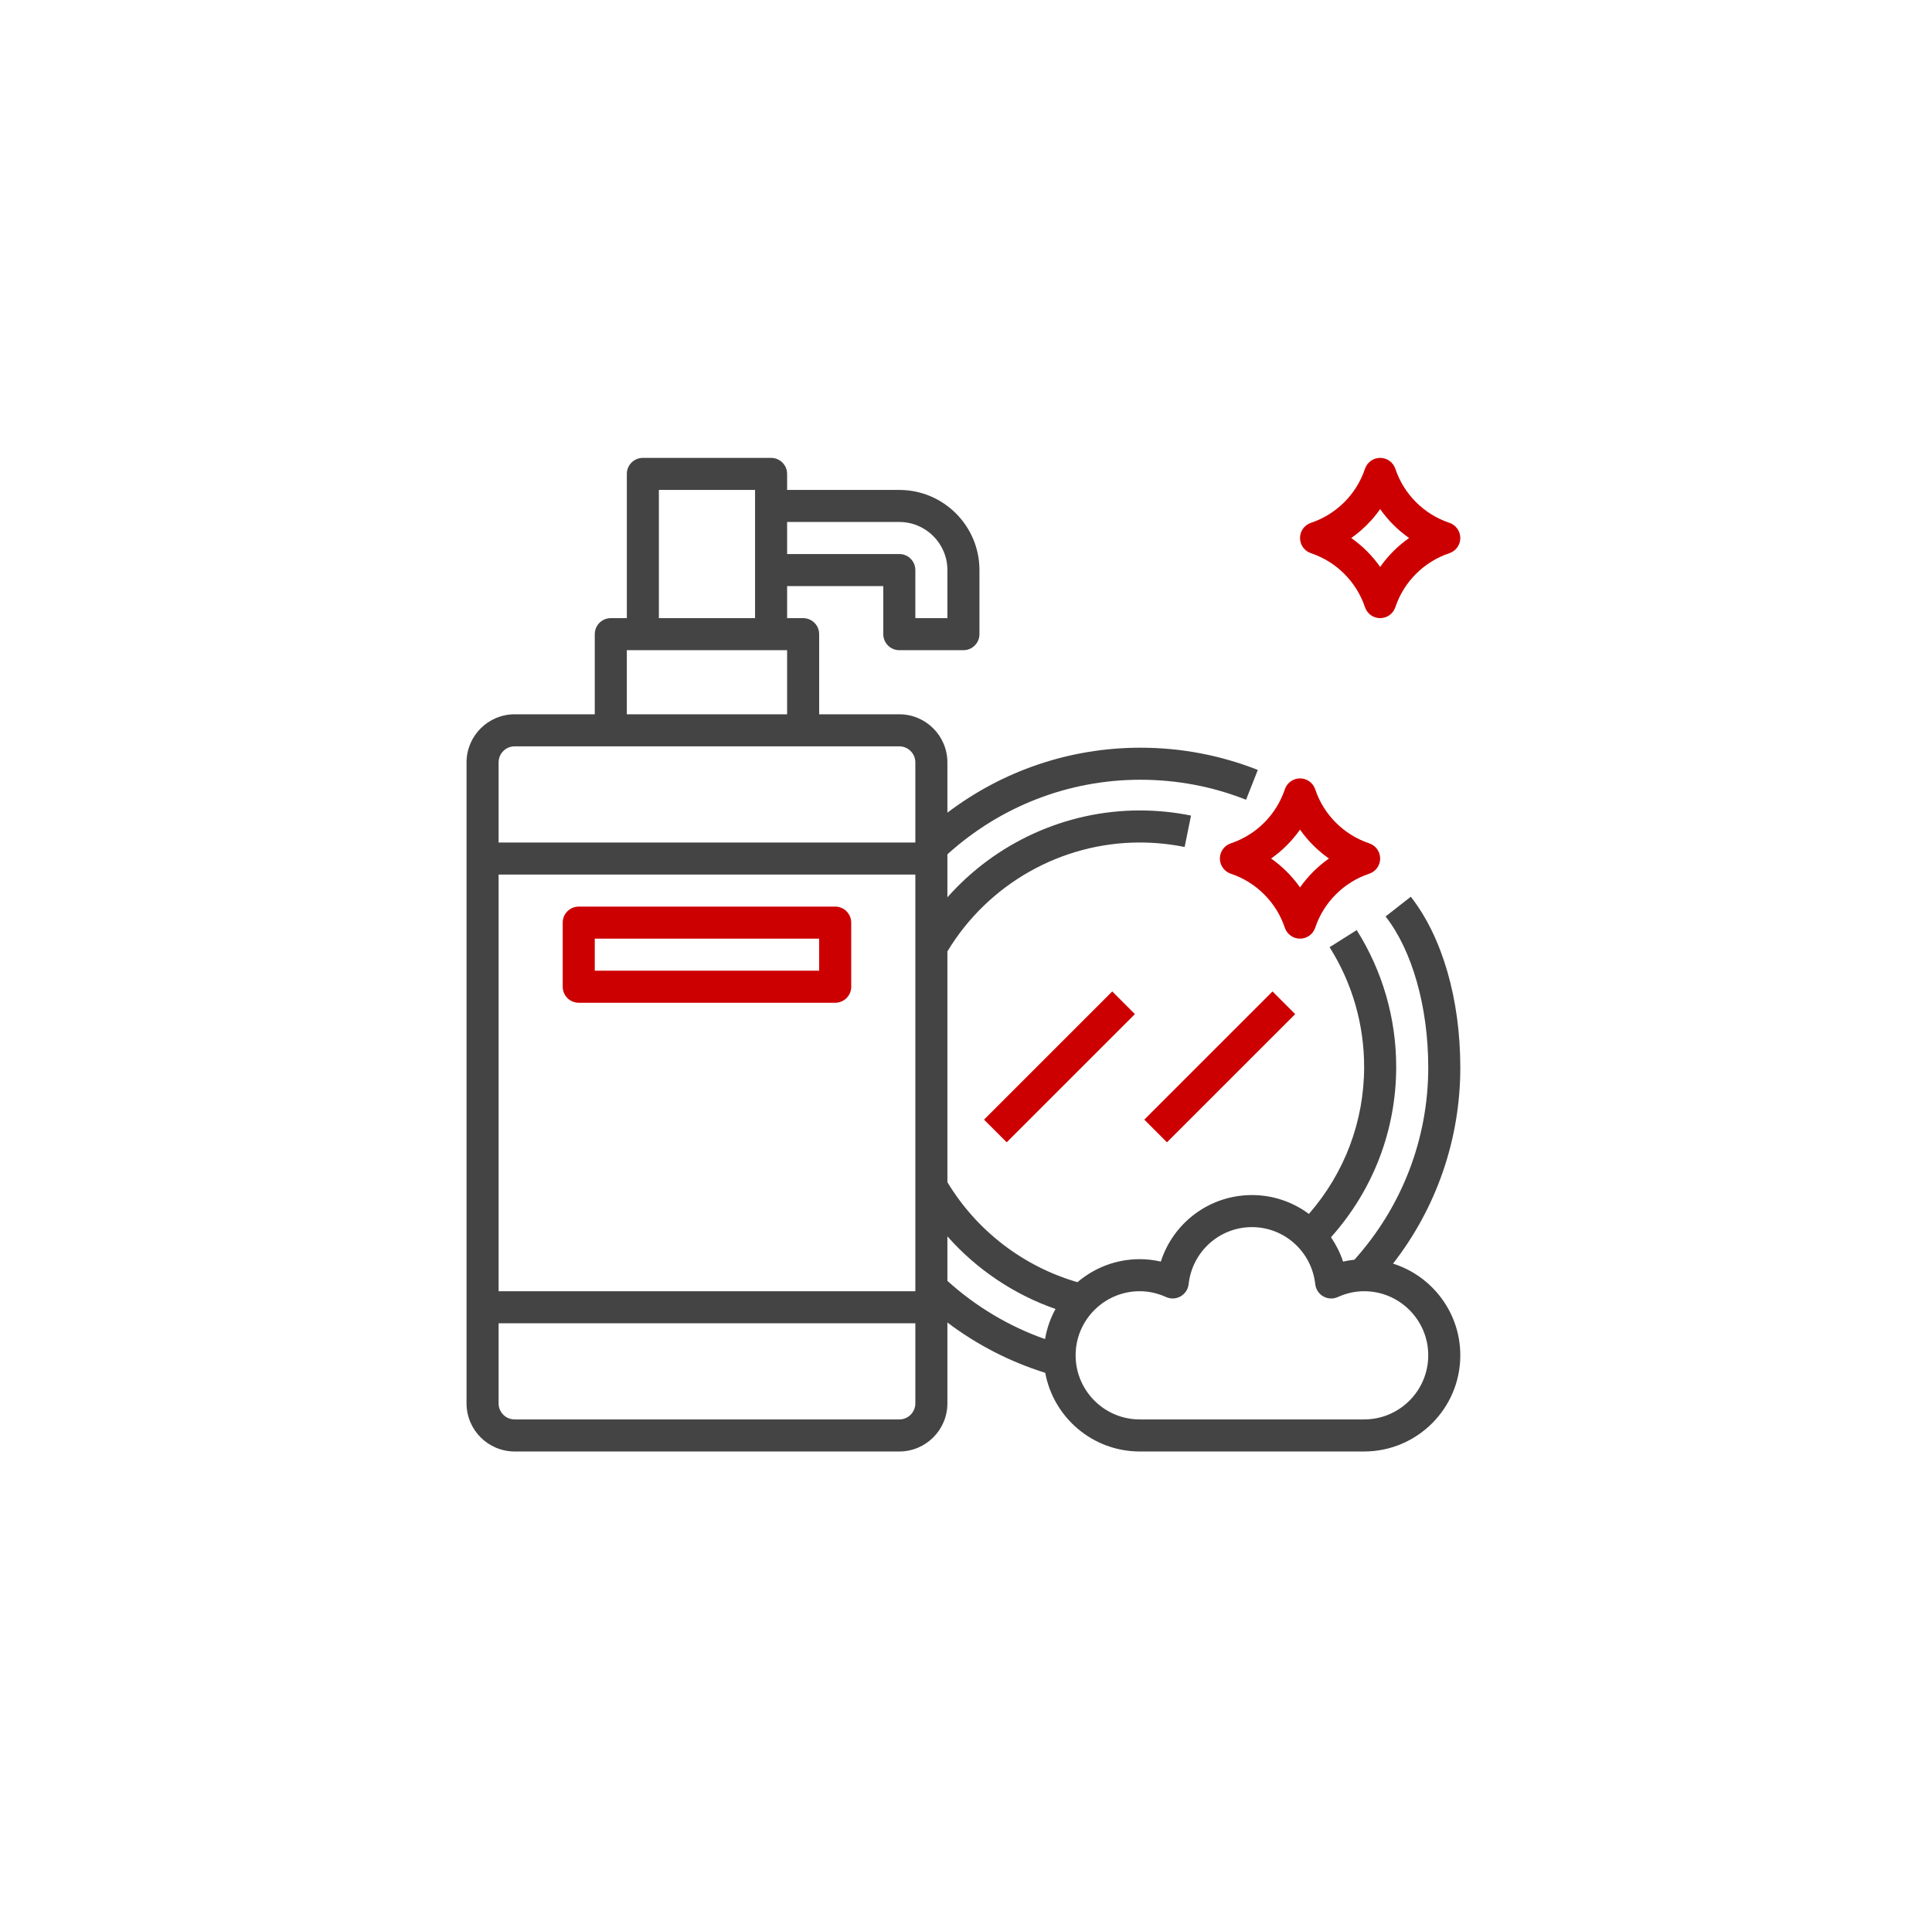 <?xml version="1.0" encoding="UTF-8"?>
<svg width="135px" height="134px" viewBox="0 0 135 134" version="1.1" xmlns="http://www.w3.org/2000/svg" xmlns:xlink="http://www.w3.org/1999/xlink">
    <!-- Generator: sketchtool 61.2 (101010) - https://sketch.com -->
    <title>F3626F36-23F8-4B7D-A52B-7C4E87215C2E</title>
    <desc>Created with sketchtool.</desc>
    <g id="Asset-Artboard-Page" stroke="none" stroke-width="1" fill="none" fill-rule="evenodd">
        <g id="paper-Icon-/-categories-/-Cleaning" transform="translate(0.6, 0)">
            <g id="clean-dishes" transform="translate(17, 17)">
                <rect id="Rectangle" x="0" y="0" width="100" height="100"></rect>
                <path d="M80.981,45.67 L79.219,47.05 C81.086,49.437 82.2,53.384 82.2,57.607 C82.2,62.59 80.363,67.342 77.04,71.039 C76.774,71.067 76.509,71.109 76.246,71.169 C76.049,70.554 75.756,69.989 75.404,69.468 C78.338,66.182 79.96,61.999 79.96,57.56 C79.96,54.165 79.005,50.86 77.2,48.002 L75.306,49.198 C76.886,51.698 77.72,54.59 77.72,57.56 C77.72,61.38 76.348,64.984 73.86,67.838 C72.744,67.007 71.365,66.52 69.88,66.52 C66.927,66.52 64.39,68.443 63.513,71.168 C63.029,71.057 62.536,71 62.04,71 C60.38,71 58.863,71.608 57.689,72.608 C53.912,71.516 50.638,69.008 48.6,65.618 L48.6,49.493 C51.428,44.792 56.548,41.88 62.04,41.88 C63.095,41.88 64.151,41.985 65.177,42.194 L65.623,39.998 C64.449,39.761 63.244,39.64 62.04,39.64 C56.861,39.64 51.969,41.904 48.6,45.712 L48.6,42.707 C52.306,39.35 57.071,37.494 62.087,37.494 C64.635,37.494 67.119,37.964 69.469,38.892 L70.291,36.809 C67.678,35.778 64.918,35.255 62.087,35.255 C57.17,35.255 52.468,36.86 48.6,39.796 L48.6,36.28 C48.6,34.428 47.092,32.92 45.24,32.92 L39.64,32.92 L39.64,27.32 C39.64,26.702 39.139,26.2 38.52,26.2 L37.4,26.2 L37.4,23.96 L44.12,23.96 L44.12,27.32 C44.12,27.938 44.621,28.44 45.24,28.44 L49.72,28.44 C50.339,28.44 50.84,27.938 50.84,27.32 L50.84,22.84 C50.84,19.752 48.328,17.24 45.24,17.24 L37.4,17.24 L37.4,16.12 C37.4,15.502 36.899,15 36.28,15 L27.32,15 C26.701,15 26.2,15.502 26.2,16.12 L26.2,26.2 L25.08,26.2 C24.461,26.2 23.96,26.702 23.96,27.32 L23.96,32.92 L18.36,32.92 C16.508,32.92 15,34.428 15,36.28 L15,81.08 C15,82.932 16.508,84.44 18.36,84.44 L45.24,84.44 C47.092,84.44 48.6,82.932 48.6,81.08 L48.6,75.425 C50.659,76.983 52.979,78.176 55.436,78.942 C56.014,82.066 58.753,84.44 62.04,84.44 L77.72,84.44 C81.426,84.44 84.44,81.426 84.44,77.72 C84.44,74.718 82.461,72.17 79.739,71.311 C82.78,67.401 84.44,62.608 84.44,57.607 C84.44,52.829 83.18,48.478 80.981,45.67 L80.981,45.67 Z M37.4,19.48 L45.24,19.48 C47.092,19.48 48.6,20.988 48.6,22.84 L48.6,26.2 L46.36,26.2 L46.36,22.84 C46.36,22.222 45.859,21.72 45.24,21.72 L37.4,21.72 L37.4,19.48 Z M28.44,17.24 L35.16,17.24 L35.16,26.2 L28.44,26.2 L28.44,17.24 Z M26.2,28.44 L37.4,28.44 L37.4,32.92 L26.2,32.92 L26.2,28.44 Z M46.36,81.08 C46.36,81.698 45.858,82.2 45.24,82.2 L18.36,82.2 C17.742,82.2 17.24,81.698 17.24,81.08 L17.24,75.48 L46.36,75.48 L46.36,81.08 Z M46.36,73.24 L17.24,73.24 L17.24,44.12 L46.36,44.12 L46.36,73.24 Z M46.36,41.88 L17.24,41.88 L17.24,36.28 C17.24,35.663 17.742,35.16 18.36,35.16 L45.24,35.16 C45.858,35.16 46.36,35.663 46.36,36.28 L46.36,41.88 Z M55.423,76.585 C52.912,75.702 50.584,74.311 48.6,72.516 L48.6,69.406 C50.637,71.71 53.248,73.467 56.156,74.481 C55.799,75.125 55.552,75.835 55.423,76.585 Z M82.2,77.72 C82.2,80.191 80.191,82.2 77.72,82.2 L62.04,82.2 C59.569,82.2 57.56,80.191 57.56,77.72 C57.56,75.249 59.569,73.24 62.04,73.24 C62.664,73.24 63.283,73.377 63.881,73.647 C64.211,73.796 64.588,73.778 64.897,73.598 C65.208,73.421 65.417,73.106 65.456,72.748 C65.706,70.475 67.609,68.76 69.88,68.76 C72.151,68.76 74.054,70.475 74.304,72.749 C74.343,73.106 74.552,73.423 74.863,73.6 C75.172,73.779 75.549,73.797 75.879,73.648 C76.477,73.377 77.096,73.24 77.72,73.24 C80.191,73.24 82.2,75.249 82.2,77.72 L82.2,77.72 Z" id="Shape" fill="#444444" fill-rule="nonzero"></path>
                <polygon id="Path" fill="#CC0000" fill-rule="nonzero" transform="translate(56.431, 57.56) rotate(-45) translate(-56.431, -57.56) " points="50.096 56.44 62.766 56.44 62.766 58.68 50.096 58.68"></polygon>
                <polygon id="Path" fill="#CC0000" fill-rule="nonzero" transform="translate(67.63, 57.561) rotate(-45) translate(-67.63, -57.561) " points="61.295 56.441 73.965 56.441 73.965 58.681 61.295 58.681"></polygon>
                <path d="M22.84,53.08 L40.76,53.08 C41.379,53.08 41.88,52.579 41.88,51.96 L41.88,47.48 C41.88,46.862 41.379,46.36 40.76,46.36 L22.84,46.36 C22.221,46.36 21.72,46.862 21.72,47.48 L21.72,51.96 C21.72,52.579 22.221,53.08 22.84,53.08 Z M23.96,48.6 L39.64,48.6 L39.64,50.84 L23.96,50.84 L23.96,48.6 Z" id="Shape" fill="#CC0000" fill-rule="nonzero"></path>
                <path d="M74.006,21.663 C75.777,22.253 77.187,23.663 77.778,25.435 C77.931,25.892 78.357,26.2 78.84,26.2 C79.323,26.2 79.749,25.892 79.902,25.434 C80.493,23.662 81.903,22.252 83.674,21.662 C84.132,21.509 84.44,21.083 84.44,20.6 C84.44,20.117 84.132,19.691 83.674,19.537 C81.903,18.947 80.493,17.537 79.902,15.765 C79.749,15.308 79.323,15 78.84,15 C78.357,15 77.931,15.308 77.778,15.766 C77.187,17.538 75.777,18.948 74.006,19.538 C73.548,19.691 73.24,20.117 73.24,20.6 C73.24,21.083 73.548,21.509 74.006,21.663 Z M78.84,18.58 C79.391,19.364 80.076,20.049 80.86,20.6 C80.076,21.151 79.391,21.836 78.84,22.62 C78.289,21.836 77.604,21.151 76.82,20.6 C77.604,20.049 78.289,19.364 78.84,18.58 Z" id="Shape" fill="#CC0000" fill-rule="nonzero"></path>
                <path d="M67.64,43 C67.64,43.483 67.948,43.909 68.406,44.063 C70.177,44.653 71.587,46.063 72.178,47.835 C72.331,48.292 72.757,48.6 73.24,48.6 C73.723,48.6 74.149,48.292 74.302,47.834 C74.893,46.062 76.303,44.652 78.074,44.062 C78.532,43.909 78.84,43.483 78.84,43 C78.84,42.517 78.532,42.091 78.074,41.937 C76.303,41.347 74.893,39.937 74.302,38.165 C74.149,37.708 73.723,37.4 73.24,37.4 C72.757,37.4 72.331,37.708 72.178,38.166 C71.587,39.938 70.177,41.348 68.406,41.938 C67.948,42.091 67.64,42.517 67.64,43 Z M73.24,40.98 C73.791,41.765 74.476,42.449 75.26,43 C74.476,43.551 73.791,44.236 73.24,45.02 C72.689,44.235 72.004,43.551 71.22,43 C72.004,42.449 72.689,41.764 73.24,40.98 Z" id="Shape" fill="#CC0000" fill-rule="nonzero"></path>
            </g>
        </g>
    </g>
</svg>
